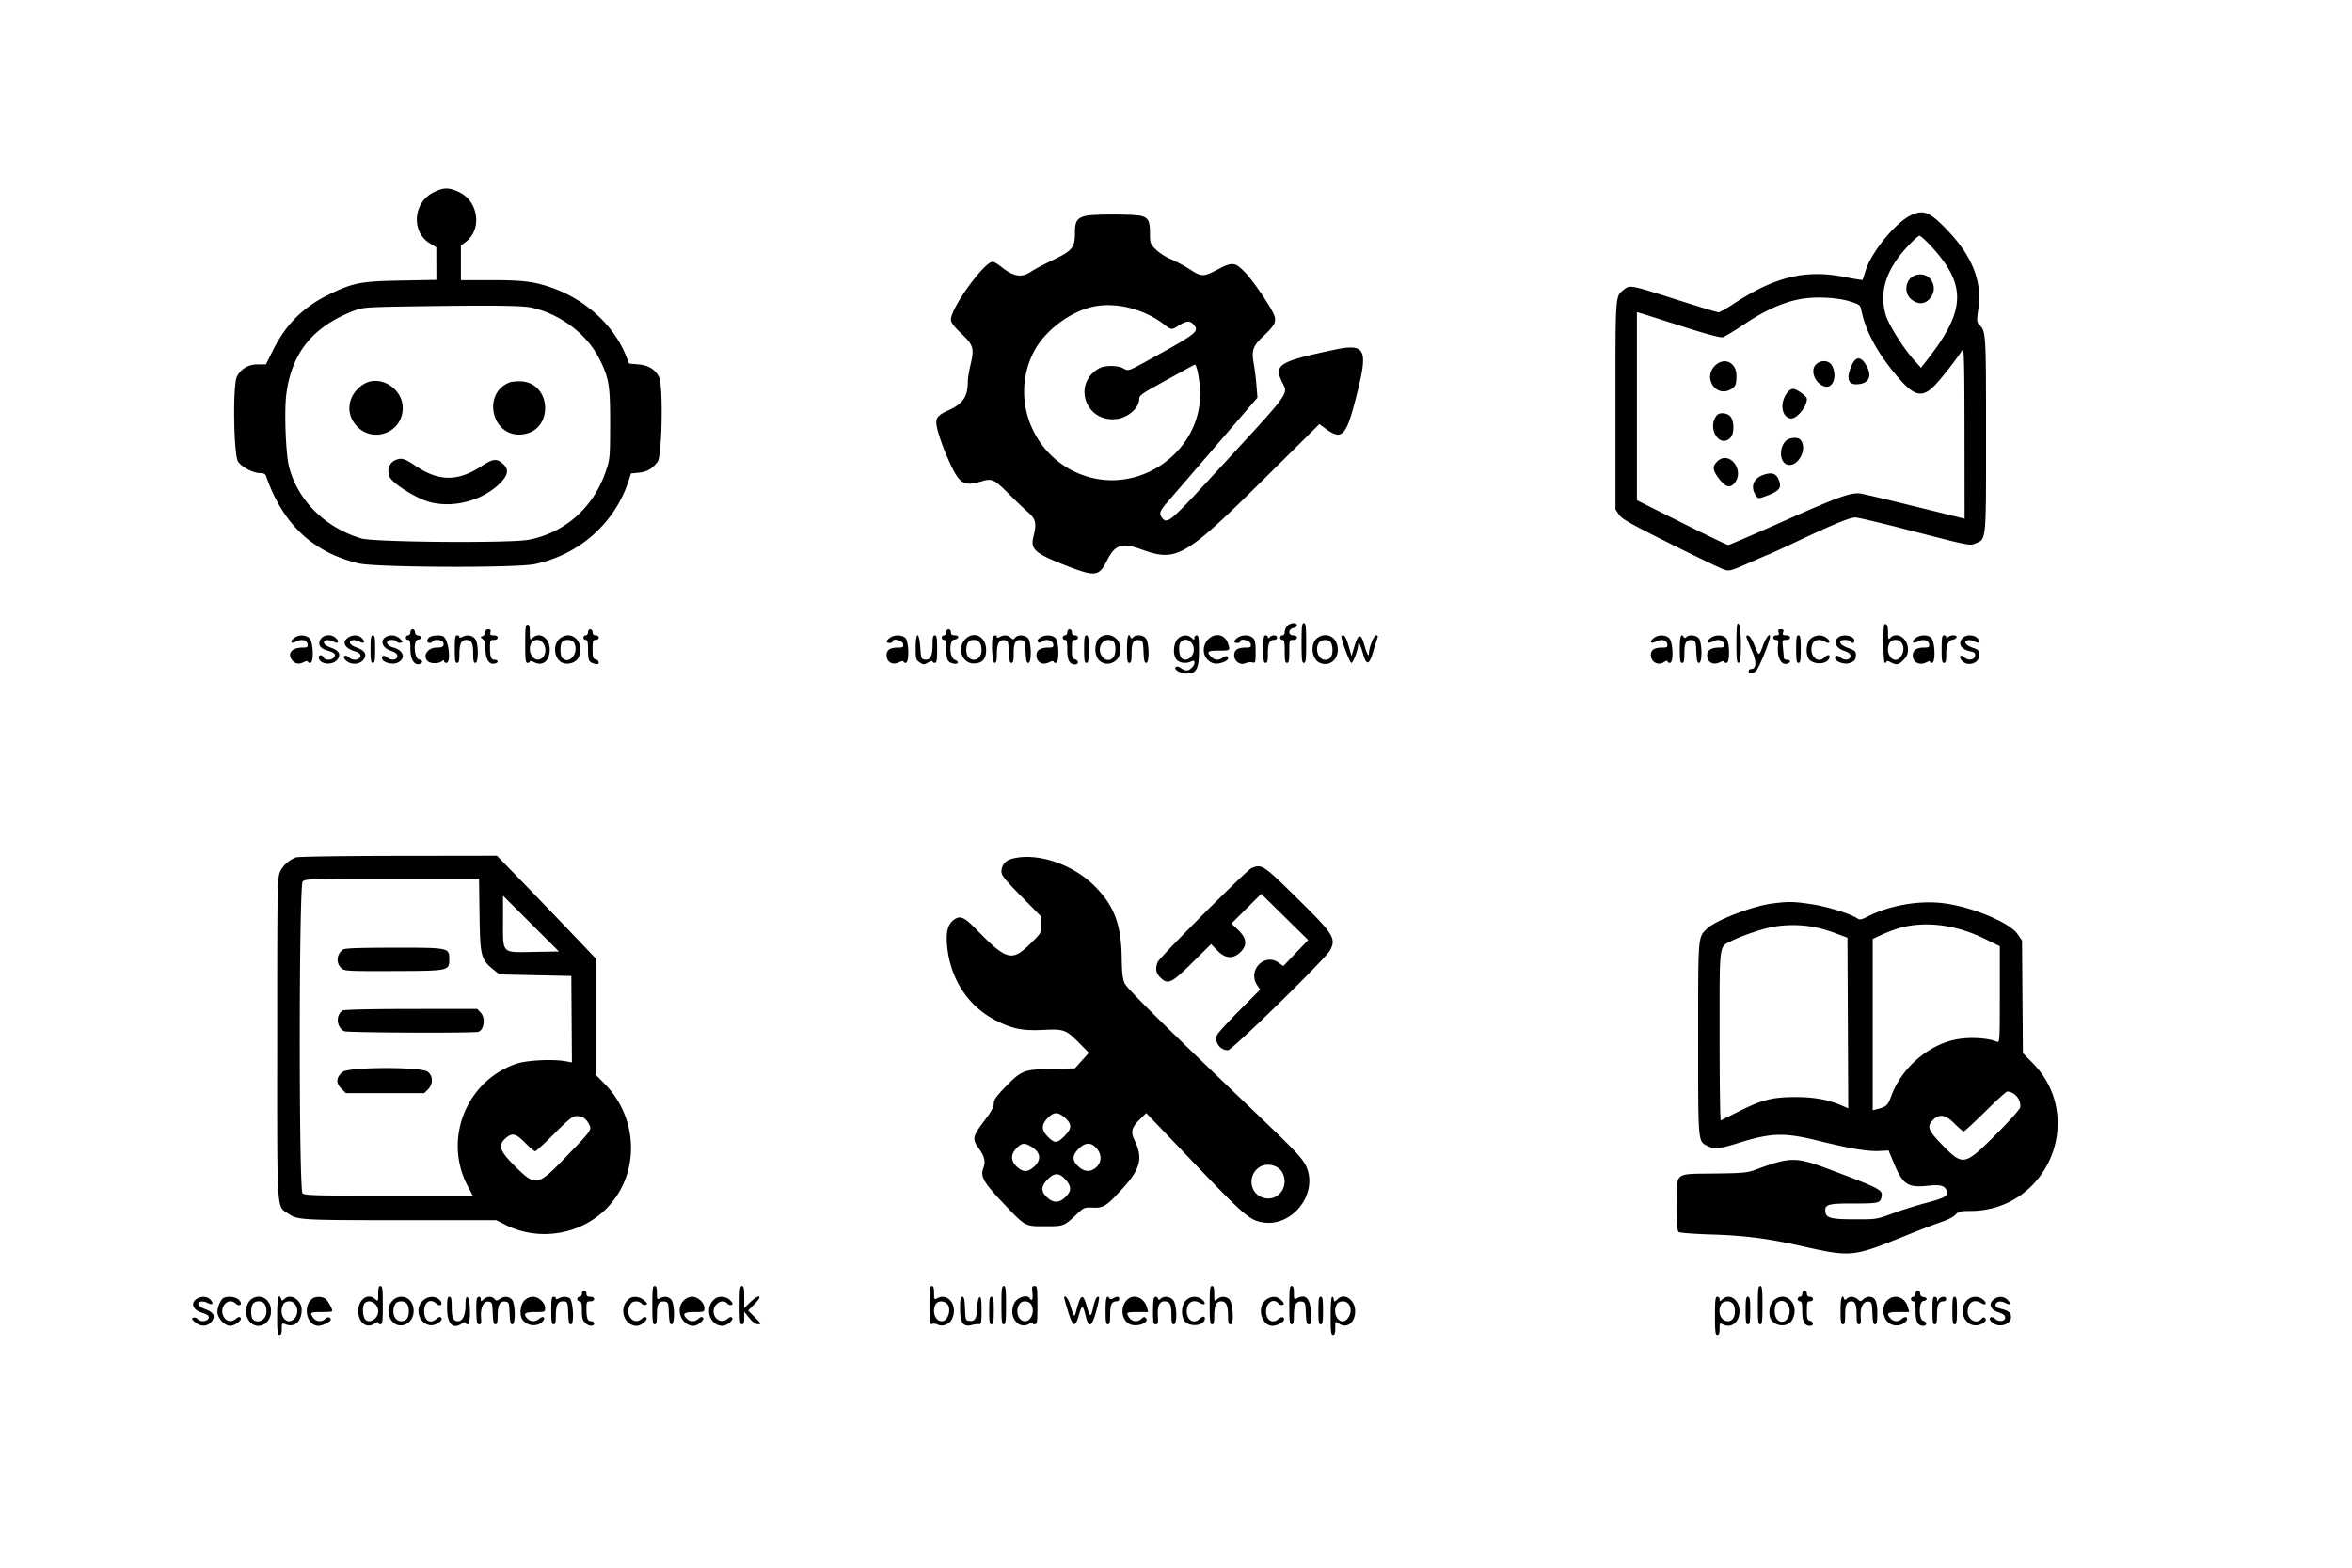 <svg xmlns="http://www.w3.org/2000/svg" width="1536" height="1024" viewBox="0 0 1536 1024"><path fill-rule="evenodd" d="M282.929 125.75c-13.162 6.667-14.471 25.762-2.273 33.155l4.281 2.595.031 10.656.032 10.657-23.25.439c-26.518.501-31.159 1.414-47.286 9.299-16.499 8.066-27.726 19.298-36.181 36.199l-4.628 9.25h-5.18c-6.236 0-11.109 2.843-13.75 8.02-2.846 5.582-2.158 51.56.834 55.659 2.609 3.576 9.865 7.321 14.184 7.321 2.265 0 3.512.556 3.924 1.75 10.859 31.433 30.557 50.06 60.539 57.248 11.201 2.685 102.562 3.065 114.979.478 28.867-6.015 52.225-26.659 61.214-54.103l1.68-5.126 5.035-.484c5.32-.511 8.931-2.605 12.324-7.146 2.917-3.903 3.732-49.349.988-55.131-2.448-5.159-6.877-7.896-13.733-8.486l-5.807-.5-2.24-5.5c-8.045-19.754-26.458-36.485-48.624-44.182-11.328-3.934-18.501-4.818-39.087-4.818H301v-22.624l2.992-2.212c11.067-8.182 8.629-26.707-4.306-32.73-6.7-3.119-10.101-3.055-16.757.316m965.156 14.802c-10.125 4.691-26.095 24.214-29.808 36.44-.921 3.029-1.782 5.669-1.916 5.865s-5.316-.653-11.518-1.888c-25.643-5.106-45.578-.307-72.752 17.516-4.624 3.033-9.041 5.515-9.813 5.515s-13.391-3.825-28.04-8.5c-29.215-9.324-29.784-9.432-33.623-6.412-5.819 4.577-5.615 1.832-5.615 75.714v67.902l2.25 3.398c1.892 2.857 7.266 5.906 33.75 19.148 17.325 8.662 33.119 16.251 35.098 16.863 3.343 1.034 4.491.716 16.28-4.5 6.975-3.087 12.859-5.613 13.074-5.613s9.089-4.099 19.72-9.108c23.145-10.907 32.946-14.893 36.604-14.888 1.498.003 15.999 3.426 32.224 7.607 42.851 11.044 42.285 10.928 45.913 9.425 7.362-3.049 7.087-.283 7.087-71.339 0-65.704-.076-67.001-4.179-71.381-1.939-2.07-1.984-2.623-.856-10.567 2.542-17.908-3.792-34.086-20.041-51.192-11.517-12.125-15.582-13.831-23.839-10.005m-538.876.432c-5.811 1.377-7.209 3.493-7.213 10.921-.005 9.829-1.618 11.837-14.442 17.976-5.824 2.789-12.261 6.207-14.304 7.595-6.136 4.169-11.274 3.285-19.638-3.379-2.138-1.703-4.519-3.097-5.292-3.097-5.576 0-27.32 30.074-27.32 37.785 0 1.891 1.871 4.373 7 9.282 7.933 7.595 8.412 9.455 5.52 21.433-.797 3.3-1.465 7.803-1.484 10.007-.086 9.668-3.225 14.248-12.71 18.545-8.214 3.72-9.037 5.402-6.774 13.839.975 3.635 3.299 10.191 5.163 14.57 8.419 19.773 10.829 21.645 23.15 17.986 6.978-2.072 8.236-1.508 17.727 7.941 4.481 4.462 10.231 9.947 12.778 12.189 5.14 4.526 5.723 7.198 3.495 16.044-2.057 8.171 1.035 10.914 21.135 18.74 19.437 7.568 21.618 7.3 26.974-3.309 5.26-10.421 9.722-11.807 22.746-7.067 22.62 8.234 28.154 5.03 79.846-46.213l36.065-35.753 3.967 2.917c11.289 8.302 13.756 5.31 21.363-25.911 6.389-26.227 4.218-29.746-15.747-25.529-35.498 7.498-39.253 9.746-34.219 20.493 4.302 9.186 8.05 4.087-46.684 63.511-26.314 28.569-28.321 30.179-31.667 25.402-1.841-2.628-1.154-4.322 4.261-10.51 1.977-2.26 15.899-18.407 30.937-35.883l27.343-31.774-.656-8.117c-.361-4.465-1.132-10.683-1.713-13.819-1.609-8.68-.616-11.752 5.743-17.766 7.456-7.052 8.776-9.231 7.929-13.09-.889-4.047-13.53-22.959-19.431-29.069-6.457-6.687-8.278-6.89-17.635-1.96-9.613 5.065-10.601 5.062-18.504-.045-3.516-2.273-9.098-5.257-12.405-6.633s-7.7-4.225-9.763-6.33c-3.568-3.643-3.75-4.148-3.75-10.433 0-8.139-.988-10.098-5.762-11.424-4.277-1.188-31.085-1.236-36.029-.065m535.867 20.766c-13.473 14.694-17.892 28.965-13.593 43.896 1.836 6.374 11.652 21.996 18.742 29.827l4.303 4.753 4.565-5.863c24.784-31.825 25.227-48.425 1.964-73.613-3.429-3.713-6.828-6.75-7.555-6.75s-4.518 3.488-8.426 7.75m5.281 18.242c-5.995 2.419-7.294 11.201-2.28 15.419 4.374 3.681 8.98 3.499 12.334-.488 6.526-7.755-.816-18.659-10.054-14.931M1175.5 195.4c-11.337 2.175-23.026 7.415-36.064 16.169-6.634 4.455-13.113 8.375-14.396 8.71-1.516.397-10.944-2.143-26.936-7.256-13.532-4.326-25.617-8.157-26.854-8.512l-2.25-.646V326.75l29.25 14.643c16.088 8.055 29.757 14.636 30.376 14.626.619-.011 16.294-6.767 34.832-15.015 37.61-16.733 45.544-19.579 51.798-18.579 2.268.363 16.976 3.834 32.684 7.714s30.023 7.413 31.81 7.852l3.25.798-.059-56.144c-.046-43.849-.319-55.731-1.25-54.252-3.753 5.963-13.511 18.496-18.047 23.179-8.414 8.687-13.568 7.43-24.963-6.089-12.841-15.235-20.422-29.364-23.187-43.216-.591-2.959-1.212-3.414-7.32-5.357-8.395-2.672-23.079-3.35-32.674-1.51m-901 4.639c-34.238.499-37.411.694-42.504 2.612-27.487 10.349-41.581 27.597-45.043 55.123-1.367 10.859-.35 38.413 1.723 46.726 5.517 22.118 23.54 40.129 47.212 47.182 8.416 2.507 97.489 3.205 109.503.858 23.805-4.651 42.359-21.249 50.346-45.04 2.591-7.719 2.687-8.79 2.724-30.5.044-25.338-.733-30.041-7.048-42.643-8.054-16.075-25.309-29.149-44.095-33.411-5.993-1.36-25.26-1.6-72.818-.907m438.935.376c-15.092 3.443-31.179 15.727-38.197 29.166-16.134 30.898-.644 69.436 32.548 80.979 38.159 13.271 78.996-17.739 75.802-57.56-.656-8.176-2.304-15.306-3.424-14.812-.766.338-10.936 5.926-26.414 14.515-7.931 4.4-9.75 5.838-9.75 7.705 0 6.319-7.651 12.794-15.815 13.385-20.103 1.454-27.747-24.103-9.985-33.382 3.529-1.844 11.543-1.793 15.164.095 3.916 2.042 2.483 2.576 21.787-8.113 26.459-14.652 28.209-16.128 24.282-20.467-2.326-2.57-4.679-2.427-9.433.574-4.988 3.149-4.847 3.161-10.126-.87-13.16-10.048-31.809-14.552-46.439-11.215m495.688 38.52c-3.372 7.84-2.335 12.065 2.962 12.065 7.808 0 10.741-4.565 7.261-11.3-3.716-7.192-7.341-7.463-10.223-.765m-89.2-.012c-7.786 7.786.41 20.576 10.005 15.614 3.391-1.753 4.072-3.286 4.072-9.164 0-8.738-8.085-12.442-14.077-6.45m65.964-.81c-4 4-.369 12.796 5.937 14.379 5.282 1.326 8.098-6.874 4.65-13.542-1.924-3.721-7.28-4.144-10.587-.837m-948.965 13.161c-9.486 6.392-11.566 17.85-4.743 26.126 10.51 12.751 30.821 5.568 30.821-10.9 0-13.229-15.561-22.314-26.078-15.226M333 249.722c-18.379 6.905-12.025 35.689 7.521 34.068 21.716-1.801 20.112-35.107-1.672-34.711-2.392.043-5.024.333-5.849.643m834.783 6.028c-5.512 6.319-4.846 15.954 1.213 17.539 3.841 1.004 11.004-7.275 11.004-12.721 0-1.729-6.688-6.568-9.077-6.568-.887 0-2.3.787-3.14 1.75m-46.603 15.533c-6.642 8.003 1.668 21.869 8.82 14.717 2.501-2.501 2.714-9.981.385-13.535-1.802-2.75-7.316-3.458-9.205-1.182m44.871 16.892c-4.171 4.478-3.862 13.043.544 15.05 6.869 3.13 14.381-9.729 9.277-15.88-1.775-2.138-7.507-1.653-9.821.83m-907.775 12.351c-4.061 1.708-5.743 6.421-3.881 10.876 1.415 3.388 11.665 10.525 21.12 14.708 15.53 6.869 37.591 2.505 50.569-10.004 5.667-5.462 6.465-9.312 2.666-12.858-4.256-3.972-6.668-3.764-14.273 1.234-15.422 10.135-27.841 10.092-43.03-.15-7.196-4.852-9.263-5.449-13.171-3.806m863.179.929c-3.215 3.215-3.097 5.359.578 10.431 4.488 6.196 7.558 7.29 10.585 3.772 7.204-8.376-3.443-21.924-11.163-14.203m30.045 8.754c-6.445 2.26-8.506 7.8-4.93 13.257 1.495 2.282 1.752 2.332 5.386 1.049 9.789-3.453 11.662-5.443 9.897-10.508-1.655-4.747-4.582-5.821-10.353-3.798m-310.845 98.62c-.91 1.006-1.655 2.806-1.655 4 0 1.263-.627 2.171-1.5 2.171-.825 0-1.5.675-1.5 1.5s.675 1.5 1.5 1.5c1.2 0 1.5 1.5 1.5 7.5s.3 7.5 1.5 7.5 1.5-1.5 1.5-7.5c0-7.333.056-7.5 2.5-7.5 1.556 0 2.5-.567 2.5-1.5 0-.944-.952-1.5-2.57-1.5-3.419 0-3.132-4.329.32-4.82 1.237-.175 2.25-.963 2.25-1.75 0-2.058-4.37-1.784-6.345.399M850 420c0 10.889.244 13 1.5 13s1.5-2.111 1.5-13-.244-13-1.5-13-1.5 2.111-1.5 13m284-.083c0 11.076.235 13.083 1.53 13.083 2.033 0 1.761-25.074-.28-25.752-.957-.318-1.25 2.647-1.25 12.669m96 .114c0 7.979.385 12.969 1 12.969.55 0 1-.423 1-.941 0-.517 1.237-.295 2.75.494 3.892 2.03 5.02 1.83 8.327-1.476 2.285-2.285 2.923-3.823 2.923-7.046 0-7.036-7.171-11.717-11.429-7.46-1.428 1.429-1.571 1.121-1.571-3.393 0-3.49-.445-5.135-1.5-5.54-1.286-.493-1.5 1.277-1.5 12.393m-887 .469c0 10.444.247 12.5 1.5 12.5.825 0 1.5-.416 1.5-.923s1.3-.275 2.889.517c5.61 2.799 10.111-.937 10.111-8.393 0-7.422-6.475-11.796-11.171-7.546-1.749 1.583-1.829 1.431-1.829-3.5 0-3.916-.361-5.155-1.5-5.155-1.253 0-1.5 2.056-1.5 12.5m-75-7.5c0 1.111-.667 2-1.5 2-.825 0-1.5.675-1.5 1.5s.675 1.5 1.5 1.5c1.167 0 1.5 1.333 1.5 6 0 6.409 2.367 10.464 5.729 9.811 2.556-.495 2.613-2.625.079-2.984-3.387-.48-4.138-12.483-.814-13.001 2.849-.445 3.024-2.252.256-2.646-1.446-.205-2.25-1.009-2.25-2.25 0-1.061-.675-1.93-1.5-1.93-.833 0-1.5.889-1.5 2m49-.107c0 1.041-.788 2.198-1.75 2.571-1.667.647-1.667.74 0 1.968 1.224.901 1.75 2.664 1.75 5.863 0 7.657 2.524 11.381 6.75 9.959 1.933-.651 1.476-2.254-.643-2.254-2.385 0-3.107-1.877-3.107-8.082 0-4.579.172-4.918 2.5-4.918 1.556 0 2.5-.567 2.5-1.5 0-.951-.957-1.5-2.617-1.5-2.124 0-2.518-.376-2.093-2 .388-1.483.03-2-1.384-2-1.203 0-1.906.698-1.906 1.893m67 .107c0 1.111-.667 2-1.5 2-.825 0-1.5.675-1.5 1.5s.675 1.5 1.5 1.5c1.172 0 1.503 1.368 1.515 6.25.018 7.246.52 8.344 4.245 9.279 2.07.52 2.74.323 2.74-.804 0-.82-.9-1.727-2-2.015-1.724-.451-2-1.364-2-6.616 0-5.427.219-6.094 2-6.094 1.111 0 2-.667 2-1.5s-.889-1.5-2-1.5q-2 0-2-2c0-1.111-.667-2-1.5-2s-1.5.889-1.5 2m234 0c0 1.111-.667 2-1.5 2-.825 0-1.5.675-1.5 1.5s.675 1.5 1.5 1.5c1.177 0 1.5 1.375 1.5 6.378 0 6.662.895 8.331 4.877 9.098 3.1.597 3.637-1.33.683-2.453-3.633-1.381-3.965-12.677-.388-13.203 3.201-.472 3.544-2.82.411-2.82-1.916 0-2.583-.516-2.583-2 0-1.111-.667-2-1.5-2s-1.5.889-1.5 2m79 0c0 1.111-.667 2-1.5 2-.825 0-1.5.675-1.5 1.5s.675 1.5 1.5 1.5c1.178 0 1.5 1.381 1.5 6.429 0 6.86 1.436 9.571 5.071 9.571 2.546 0 2.489-2.62-.071-3.29-1.724-.451-2-1.364-2-6.616 0-5.427.219-6.094 2-6.094 1.111 0 2-.667 2-1.5s-.889-1.5-2-1.5q-2 0-2-2c0-1.111-.667-2-1.5-2s-1.5.889-1.5 2m464.5 0c.495 1.56.18 2-1.433 2-1.171 0-2.067.65-2.067 1.5 0 .825.81 1.5 1.799 1.5 1.468 0 1.724.645 1.39 3.506-.913 7.822 2.061 13.487 6.239 11.883 2.226-.854 1.952-2.389-.428-2.389-1.1 0-2.02-.562-2.045-1.25s-.287-3.613-.583-6.5c-.524-5.117-.473-5.25 2.045-5.25 1.629 0 2.583-.554 2.583-1.5 0-.944-.952-1.5-2.567-1.5-2.113 0-2.455-.355-1.933-2 .499-1.574.18-2-1.5-2s-1.999.426-1.5 2m-969.639 3.914c-2.869 2.326-1.776 3.914 1.491 2.165 3.456-1.849 7.083-1.038 7.468 1.671.281 1.979-.118 2.25-3.316 2.25-6.27 0-9.58 3.121-7.477 7.05 1.772 3.311 4.673 4.246 8.01 2.582 1.63-.814 2.963-1.063 2.963-.555s.675.923 1.5.923c2.73 0 2.094-14.471-.723-16.443a8.246 8.246 0 0 0-9.916.357m17.591.519c-2.207 3.369-.51 6.205 4.523 7.56 4.567 1.23 5.686 2.506 3.989 4.551-1.579 1.902-5.866 1.874-6.602-.044-.813-2.117-3.587-1.905-3.173.242.877 4.557 9.598 5.039 12.448.689 2.101-3.206.589-5.555-4.806-7.463-4.472-1.582-5.787-4.16-2.45-4.803 1.035-.199 2.947.208 4.249.905 3.101 1.659 4.175.477 1.876-2.064-2.643-2.919-8.011-2.692-10.054.427m17.771-.876c-4.202 2.943-2.068 6.95 4.777 8.974 3.129.925 4.204 2.519 2.82 4.185-1.462 1.762-4.801 1.611-6.928-.314-2.448-2.215-4.556-.793-2.384 1.607 3.413 3.771 10.218 3.239 12.473-.974 1.598-2.985-.066-5.269-5.15-7.067-4.472-1.582-5.787-4.16-2.45-4.803 1.035-.199 2.947.208 4.249.905 3.101 1.659 4.175.477 1.876-2.064-2.171-2.398-6.221-2.594-9.283-.449M242 424c0 7.333.278 9 1.5 9s1.5-1.667 1.5-9-.278-9-1.5-9-1.5 1.667-1.5 9m9.605-7.701c-3.459 2.53-1.745 6.927 3.395 8.707 3.281 1.136 4.5 2.091 4.5 3.526 0 2.596-4.049 3.186-6.519.95-2.055-1.859-4.2-1.217-3.349 1.002.95 2.476 6.902 3.848 10.09 2.325 5.493-2.625 3.939-8.015-2.838-9.84-4.951-1.333-5.658-4.969-.967-4.969 1.604 0 3.083.501 3.288 1.114s1.249.945 2.322.739c1.875-.362 1.864-.462-.288-2.614-2.499-2.499-6.912-2.93-9.634-.94m29.145-.219c-.962.561-1.75 1.672-1.75 2.47 0 1.643 2.559 1.972 3.5.45 1.002-1.621 6.219-1.174 6.896.59.956 2.49-.204 3.41-4.3 3.41-5.941 0-9.493 5.766-5.561 9.029 1.889 1.568 7.101 1.518 9.034-.087 1.02-.845 1.431-.864 1.431-.064 0 .617.675 1.122 1.5 1.122 3.217 0 1.572-14.916-1.9-17.235-1.588-1.061-6.807-.875-8.85.315M297 424c0 7.333.278 9 1.5 9 1.154 0 1.5-1.285 1.5-5.566 0-6.656 1.276-9.434 4.335-9.434 3.627 0 4.665 1.936 4.665 8.7 0 4.933.325 6.3 1.5 6.3 1.925 0 2.084-11.281.212-15-1.418-2.818-5.43-3.756-8.663-2.026-1.373.734-2.049.755-2.049.061 0-.569-.675-1.035-1.5-1.035-1.222 0-1.5 1.667-1.5 9m68.712-6.988c-5.068 3.987-3.912 13.821 1.884 16.024 3.697 1.406 8.787-.386 10.257-3.612 4.376-9.606-4.358-18.535-12.141-12.412m215.511-.455c-2.762 1.934-2.859 3.443-.223 3.443 1.1 0 2-.479 2-1.063 0-2.273 6.484-.549 6.82 1.813.281 1.979-.118 2.25-3.316 2.25-5.227 0-7.504 1.521-7.504 5.012 0 4.444 3.863 6.702 7.964 4.656 1.67-.833 3.036-1.099 3.036-.591 0 .507.675.923 1.5.923 2.41 0 2.125-14.124-.329-16.345-2.302-2.084-7.047-2.131-9.948-.098M598 422.894c0 7.596.151 8.159 2.625 9.78 2.449 1.604 2.817 1.609 5.5.069 1.581-.907 2.875-1.221 2.875-.696 0 .524.675.953 1.5.953 1.222 0 1.5-1.667 1.5-9s-.278-9-1.5-9c-1.175 0-1.5 1.368-1.5 6.309 0 7.281-1.464 10.043-5.056 9.536-2.287-.323-2.476-.821-2.944-7.766-.726-10.769-3-10.909-3-.185m32.455-5.439c-5.81 5.809-2.16 16.108 5.636 15.904 5.476-.144 7.909-2.861 7.909-8.835 0-8.666-7.851-12.764-13.545-7.069m18.212-1.788c-1.496 1.495-.734 17.333.833 17.333 1.161 0 1.5-1.312 1.5-5.809 0-6.767 1.547-9.531 5.056-9.036 2.303.325 2.461.763 2.738 7.595.225 5.546.636 7.25 1.75 7.25 1.123 0 1.456-1.461 1.456-6.378 0-6.978 1.248-9.008 5.195-8.449 2.132.303 2.327.87 2.599 7.577.225 5.546.636 7.25 1.75 7.25 2.369 0 2.046-14.156-.373-16.345-2.291-2.073-6.523-2.14-8.192-.13-1.134 1.367-1.441 1.367-2.951 0-1.965-1.778-4.376-1.945-7.094-.49-1.333.714-1.934.714-1.934 0 0-1.167-1.325-1.377-2.333-.368m30.471.949c-1.599 1.12-1.987 1.935-1.265 2.657.723.723 1.496.665 2.524-.188 2.414-2.003 7.049-.964 7.423 1.665.284 2.002-.109 2.25-3.559 2.25-4.147 0-7.006 1.564-7.31 4-.637 5.089 3.421 7.959 8.013 5.668 1.67-.833 3.036-1.099 3.036-.591 0 .507.675.923 1.5.923 2.41 0 2.125-14.124-.329-16.345-2.327-2.106-7.056-2.124-10.033-.039M708 424c0 7.333.278 9 1.5 9s1.5-1.667 1.5-9-.278-9-1.5-9-1.5 1.667-1.5 9m10.881-7.993c-4.321 2.525-4.813 11.935-.812 15.556 4.663 4.219 12.309 1.27 13.526-5.217 1.532-8.165-5.98-14.274-12.714-10.339M736 424c0 7.333.278 9 1.5 9 1.177 0 1.5-1.375 1.5-6.378 0-6.978 1.248-9.008 5.195-8.449 2.132.303 2.327.87 2.599 7.577.225 5.546.636 7.25 1.75 7.25 2.114 0 2.033-12.731-.101-15.777-1.735-2.478-6.22-2.999-8.368-.973-1.06 1-1.417 1-1.783 0-1.311-3.574-2.292-.256-2.292 7.75m33.085-6.591c-2.935 3.125-3.261 10.634-.588 13.587 1.971 2.179 6.459 2.633 9.569.969 2.62-1.403 2.703 2.029.105 4.38-2.299 2.081-4.104 2.091-7.033.039q-2.307-1.615-3.307-.615c-1.56 1.56 3.059 4.231 7.319 4.231 6.212 0 7.85-3.159 7.85-15.135 0-8.102-.268-9.865-1.5-9.865-.825 0-1.5.745-1.5 1.655 0 1.54-.127 1.54-1.829 0-2.611-2.363-6.457-2.044-9.086.754m19.399.792c-4.642 5.517-2.102 13.825 4.638 15.173 2.986.598 8.878-1.548 8.878-3.233 0-1.754-1.363-2-3.354-.606-2.863 2.006-5.274 1.837-7.646-.535-3.294-3.294-2.412-4 5-4 7.498 0 7.572-.061 5.895-4.872-2.126-6.098-9.063-7.094-13.411-1.927m19.739-1.644c-2.762 1.934-2.859 3.443-.223 3.443 1.1 0 2-.479 2-1.063 0-2.273 6.484-.549 6.82 1.813.281 1.979-.118 2.25-3.316 2.25-5.227 0-7.504 1.521-7.504 5.012 0 3.957 4.012 6.759 7.44 5.197 1.297-.591 3.304-.827 4.459-.525 1.996.522 2.101.176 2.101-6.912 0-5.959-.368-7.795-1.829-9.117-2.302-2.084-7.047-2.131-9.948-.098M825 424c0 7.333.278 9 1.5 9 1.175 0 1.5-1.367 1.5-6.3 0-6.518 1.053-8.7 4.2-8.7.99 0 1.8-.675 1.8-1.5 0-1.794-3.111-1.989-4.8-.3-.933.933-1.2.933-1.2 0 0-.66-.675-1.2-1.5-1.2-1.222 0-1.5 1.667-1.5 9m35.224-7.204c-4.847 3.73-3.722 13.927 1.788 16.209 7.414 3.071 13.748-4.142 10.987-12.509-1.832-5.55-8.036-7.347-12.775-3.7M876 415.604c0 2.77 5.504 17.396 6.547 17.396 1.176 0 4.453-8.883 4.453-12.071 0-2.567 1.546.394 3.081 5.899 2.261 8.115 4.028 7.837 6.643-1.045 1.179-4.006 2.447-8.071 2.817-9.033.465-1.209.188-1.75-.895-1.75-1.481 0-4.646 8.073-4.646 11.848 0 2.771-1.493.019-3.081-5.676-2.108-7.564-3.857-7.335-6.327.828l-1.967 6.5-1.956-6.75c-1.175-4.054-2.498-6.75-3.313-6.75-.746 0-1.356.272-1.356.604m203.861 1.31c-2.869 2.326-1.776 3.914 1.491 2.165 3.456-1.849 7.083-1.038 7.468 1.671.284 2.002-.109 2.25-3.559 2.25-5.199 0-7.522 1.814-7.097 5.542.476 4.169 4.913 6.292 8.389 4.015 1.346-.882 2.447-1.143 2.447-.58s.675 1.023 1.5 1.023c2.73 0 2.094-14.471-.723-16.443a8.246 8.246 0 0 0-9.916.357M1097 424c0 7.333.278 9 1.5 9 1.177 0 1.5-1.375 1.5-6.378 0-6.978 1.248-9.008 5.195-8.449 2.132.303 2.327.87 2.599 7.577.225 5.546.636 7.25 1.75 7.25 2.369 0 2.046-14.156-.373-16.345-2.081-1.884-6.242-2.184-7.858-.568-.783.783-1.275.783-1.759 0-1.749-2.829-2.554-.334-2.554 7.913m19.861-7.086c-2.869 2.326-1.776 3.914 1.491 2.165 3.456-1.849 7.083-1.038 7.468 1.671.284 2.002-.109 2.25-3.559 2.25-4.147 0-7.006 1.564-7.31 4-.637 5.089 3.421 7.959 8.013 5.668 1.67-.833 3.036-1.099 3.036-.591 0 .507.675.923 1.5.923 2.41 0 2.125-14.124-.329-16.345-2.451-2.218-7.408-2.094-10.31.259m24.017.262c.486 1.278 2.1 5.212 3.587 8.743 2.847 6.763 2.48 11.081-.944 11.081-.836 0-1.521.675-1.521 1.5 0 2.073 2.621 1.879 4.858-.358 1.718-1.718 7.322-15.027 8.79-20.876 1.247-4.968-2.094-1.765-4.156 3.984-2.731 7.614-2.834 7.623-5.621.513-1.495-3.814-3.118-6.379-4.164-6.581-1.411-.272-1.558.08-.829 1.994M1173 424c0 7.333.278 9 1.5 9s1.5-1.667 1.5-9-.278-9-1.5-9-1.5 1.667-1.5 9m9.635-6.927c-2.839 2.232-3.714 9.043-1.656 12.888 2.138 3.995 10.853 4.473 13.235.726 1.827-2.872-.291-3.753-2.857-1.187-4.911 4.912-10.89-2.899-7.322-9.566 1.178-2.201 5.007-2.549 7.933-.722 2.912 1.819 3.887-.096 1.171-2.298-3.076-2.494-7.212-2.431-10.504.159m17.97-.774c-3.459 2.53-1.745 6.927 3.395 8.707 3.281 1.136 4.5 2.091 4.5 3.526 0 2.596-4.049 3.186-6.519.95-2.045-1.85-4.202-1.221-3.357.98.723 1.883 5.694 3.52 8.558 2.818 3.568-.875 4.818-2.266 4.818-5.361 0-2.501-.593-3.047-5-4.613-5.854-2.079-7.106-5.306-2.059-5.306 1.618 0 3.219.45 3.559 1 .925 1.497 2.5 1.205 2.5-.465 0-3.167-7.048-4.683-10.395-2.236m50.256.615c-2.869 2.326-1.776 3.914 1.491 2.165 3.456-1.849 7.083-1.038 7.468 1.671.285 2.011-.105 2.25-3.679 2.25-4.76 0-7.373 2.198-6.945 5.844.476 4.055 4.597 5.905 8.649 3.883 1.754-.875 2.93-1.171 2.613-.659-.317.513.238.933 1.233.934 2.417.003 2.06-13.477-.431-16.252-2.08-2.318-7.442-2.234-10.399.164M1268 424c0 7.333.278 9 1.5 9 1.161 0 1.5-1.312 1.5-5.809 0-6.134 1.261-8.806 4.417-9.357 1.055-.184 2.105-.896 2.333-1.584.541-1.624-3.936-1.664-5.55-.05-.933.933-1.2.933-1.2 0 0-.66-.675-1.2-1.5-1.2-1.222 0-1.5 1.667-1.5 9m13.655-7.171c-3.268 3.611-1.052 7.332 5.152 8.652 2.653.564 3.247 1.131 3 2.861-.398 2.794-4.322 3.407-6.896 1.078-2.228-2.017-3.83-1.1-2.304 1.318 3.241 5.139 11.893 3.16 11.893-2.719 0-3.196-.337-3.572-4.5-5.019-4.625-1.608-6.018-4.18-2.619-4.835 1.035-.199 2.947.208 4.249.905 3.101 1.659 4.175.477 1.876-2.064-2.308-2.55-7.618-2.645-9.851-.177m-934.62 3.105c-3.455 6.457 2.624 14.264 7.394 9.495C358.036 425.821 355.69 418 351 418c-1.873 0-3.303.698-3.965 1.934m20.165-.734c-1.554 1.554-1.554 9.046 0 10.6 4.683 4.683 11.152-3.536 7.765-9.866-1.173-2.192-5.864-2.635-7.765-.734m264.835.734c-1.53 2.86-1.257 7.701.536 9.495 3.434 3.433 8.429.727 8.429-4.566 0-4.595-1.652-6.863-5-6.863-1.873 0-3.303.698-3.965 1.934m87.378.559c-3.945 6.02 3.21 14.28 7.692 8.881 1.833-2.209 1.747-9.224-.128-10.409-2.669-1.688-5.882-1.039-7.564 1.528M771.2 419.2c-1.639 1.639-1.514 7.988.203 10.336 2.107 2.881 6.73.981 7.949-3.267 1.656-5.776-4.289-10.932-8.152-7.069m90.041.786c-2.725 4.364-.193 11.014 4.193 11.014 3.135 0 4.766-2.224 4.766-6.5 0-1.955-.55-4.217-1.222-5.027-1.774-2.137-6.269-1.838-7.737.513m372.794-.052c-3.737 6.984 3.042 15.077 7.408 8.843 3.247-4.635 1.284-10.777-3.443-10.777-1.873 0-3.303.698-3.965 1.934M193.145 560.07c-4.629 1.854-8.408 5.297-10.24 9.331-1.776 3.913-1.862 8.85-1.883 108.533-.025 117.305-.519 109.544 7.315 114.843 6.059 4.099 8.201 4.223 72.935 4.223h62.785l5.972 3.014c22.053 11.133 49.424 6.571 66.462-11.078 21.457-22.225 20.679-58.447-1.741-81.121L389 702v-76.008l-16.431-17.246a5661 5661 0 0 0-32.25-33.522L324.5 558.948l-64.5.089c-37.848.053-65.473.479-66.855 1.033m467.15 1.037c-3.864 1.118-6.295 4.303-6.295 8.25 0 2.388 2.339 5.292 13 16.143l13 13.231v5.351c0 5.333-.024 5.374-7.427 12.634-11.809 11.581-15.285 10.586-35.523-10.165-7.223-7.405-9.841-8.573-13.641-6.083-4.258 2.79-5.731 7.804-4.943 16.832 1.921 22.026 13.785 40.196 32.296 49.461 10.756 5.383 17.129 6.618 30.738 5.957 13.286-.645 14.66-.137 23.35 8.631l6.258 6.314-4.566 5.079-4.566 5.079-15.238.356c-18.303.428-19.721.992-30.488 12.118-5.782 5.974-7.25 8.11-7.25 10.545 0 2.118-1.535 5.082-5.005 9.667-9.165 12.108-9.401 13.163-4.495 20.064 3.569 5.019 4.237 8.36 2.557 12.779-1.913 5.031.487 9.219 12.603 21.99 15.315 16.142 14.425 15.645 28.013 15.653 12.326.008 11.969.155 21.585-8.882 3.501-3.291 4.152-3.516 9.564-3.302 6.905.272 8.858-1.003 19.539-12.758 11.475-12.631 13.198-19.708 7.595-31.214-2.736-5.621-1.953-8.481 3.884-14.181l3.715-3.627 31.472 32.934c32.748 34.269 36.218 37.234 45.126 38.548 18.166 2.681 34.641-17.199 28.684-34.612-2.139-6.255-5.464-9.89-33.973-37.141-59.305-56.687-83.624-80.732-85.365-84.402-1.35-2.844-1.8-6.702-1.958-16.775-.343-21.806-4.893-33.91-17.534-46.643-14.666-14.774-38.464-22.529-54.712-17.831m157.099 5.871c-3.183 1.286-60.21 58.407-61.378 61.479-1.642 4.32-1.188 7.098 1.62 9.907 5.051 5.05 7.255 4.05 20.986-9.524l12.301-12.161 4.037 4.161c5.191 5.348 10.112 5.763 14.934 1.259 4.812-4.495 4.399-9.203-1.284-14.648l-4.391-4.207 9.734-9.697 9.733-9.697 15.318 15.088 15.317 15.089-7.882 8.236c-4.334 4.531-7.983 8.401-8.107 8.601-.125.2-1.436-.587-2.914-1.75-9.182-7.222-20.961 4.474-14.451 14.35l1.953 2.964-13.7 13.818c-7.535 7.601-14.041 14.742-14.458 15.869-1.743 4.711 2.012 9.885 7.174 9.885 2.686 0 63.754-59.752 66.636-65.2 4.089-7.731 2.387-10.522-19.755-32.397-23.912-23.625-24.682-24.149-31.423-21.425m-619.739 8.851c-2.473 2.733-2.555 201.129-.084 203.6 1.391 1.39 7.888 1.571 56.385 1.571h54.813l-3.304-6.25c-16.133-30.513-1.114-68.545 31.535-79.855 6.854-2.375 23.785-3.246 32.5-1.673l4 .722-.194-28.222-.194-28.222-23.466-.5-23.466-.5-3.84-3.089c-8.233-6.624-8.797-8.818-9.169-35.661l-.33-23.75h-56.765c-53.724 0-56.855.098-58.421 1.829M328.5 601.482c0 21.926-1.266 20.661 20.316 20.294l16.208-.276-18.262-18.238-18.262-18.238zm829-11.343c-12.643 1.6-36.459 10.698-42.347 16.177-6.376 5.932-6.153 3.32-6.153 72.194 0 68.671-.159 66.805 5.967 69.973 4.269 2.207 8.375 1.886 19.038-1.488 22.538-7.134 30.783-7.439 52.996-1.964 21.293 5.248 32.752 7.179 40.273 6.787l6.101-.318 3.244 7.816c6.043 14.56 9.131 16.62 22.735 15.163 7.359-.788 10.215-.152 11.689 2.602 1.999 3.734-.273 5.256-12.718 8.519-6.504 1.705-16.55 4.85-22.325 6.989-10.468 3.876-10.545 3.888-25.2 3.85-16.018-.042-18.8-.939-18.8-6.059 0-3.664 2.84-4.335 18.14-4.29 15.925.048 17.619-.283 18.454-3.607 1.323-5.273.645-5.646-34.094-18.726-21.766-8.195-25.268-8.175-48 .277-5.382 2.001-8.145 2.259-26.817 2.504-26.84.353-24.683-1.438-24.683 20.495 0 12.184.339 16.99 1.25 17.71.688.543 9.8 1.254 20.25 1.58 23.223.725 37.429 2.538 60.688 7.746 31.669 7.092 32.897 6.971 66.312-6.545 9.9-4.004 20.974-8.25 24.608-9.436s7.65-3.266 8.924-4.622c2.045-2.176 3.158-2.466 9.482-2.466 50.571 0 76.265-60.632 40.955-96.644l-6.399-6.526-.285-36.752-.285-36.752-2.945-4.248c-5.292-7.633-30.05-17.881-48.667-20.145-15.709-1.91-34.87 1.463-49.01 8.629-4.589 2.325-5.251 2.424-7.293 1.086-4.516-2.959-19.725-7.587-29.9-9.098-11.39-1.691-14.652-1.744-25.185-.411m1.785 15c-6.798.976-21.088 5.723-28.465 9.456-8.359 4.229-7.82-.06-7.82 62.211 0 30.448.338 55.211.75 55.027s5.925-2.923 12.25-6.088c14.734-7.373 21.415-9.072 36-9.156 12.096-.069 21.649 1.617 30.391 5.364l4.626 1.983-.259-55.718-.258-55.718-8.5-3.164c-12.992-4.835-25.114-6.149-38.715-4.197m83.229.475c-3.293.796-9.031 2.85-12.75 4.565l-6.764 3.117v111.921l2.456-.617c6.486-1.628 7.372-2.423 9.649-8.667 6.554-17.977 23.68-33.107 41.694-36.836 9.011-1.865 21.032-1.255 27.451 1.395 1.645.679 1.75-1.174 1.75-30.867v-31.589l-10.25-5.001c-17.873-8.718-36.899-11.371-53.236-7.421M223.913 620.282c-4.251 3.264-4.602 8.879-.773 12.345 1.798 1.627 4.627 1.765 34.049 1.657 36.331-.133 36.211-.107 36.211-7.891 0-7.331-.328-7.397-36.261-7.361-23.294.023-32.058.353-33.226 1.25m-.032 39.725c-4.792 2.8-4.232 11.013.925 13.584 1.817.906 75.527 1.328 86.921.498 4.189-.305 5.707-8.934 2.224-12.641l-2.3-2.448-43.075.03c-25.207.018-43.748.423-44.695.977m-.288 40.243c-4.087 3.652-4.339 7.158-.772 10.725l3.025 3.025h51.245l2.454-2.455c3.441-3.441 3.359-8.689-.18-11.472-4.255-3.347-51.997-3.196-55.772.177M1296.537 726c-7.221 7.15-13.575 13-14.12 13-.546 0-3.208-2.25-5.917-5-5.832-5.921-9.928-6.663-14.045-2.545-4.323 4.322-3.382 6.855 6.175 16.621 13.328 13.621 14.35 13.412 34.954-7.16 8.382-8.369 15.435-16.236 15.673-17.482.942-4.923-3.542-10.434-8.489-10.434-.606 0-7.01 5.85-14.231 13m-612.341 4.298c-4.274 4.41-4.217 7.881.204 12.302 4.349 4.349 5.959 4.276 10.718-.482 4.973-4.974 5.057-7.879.347-12.014-4.519-3.968-7.281-3.921-11.269.194M362 740.5c-6.307 6.325-11.94 11.5-12.518 11.5s-3.495-2.475-6.482-5.5c-6.083-6.16-8.443-6.744-12.644-3.13-5.427 4.669-4.163 8.425 6.299 18.72 13.342 13.128 14.362 12.908 33.77-7.263 16.191-16.828 16.164-16.788 14.13-20.721-1.847-3.572-4.328-5.106-8.256-5.106-2.28 0-5.065 2.24-14.299 11.5m301.923 9.423c-4.02 4.02-3.955 8.31.183 12.176 3.823 3.572 6.825 3.671 10.764.357 5.402-4.546 4.966-9.54-1.165-13.329-4.573-2.827-6.3-2.686-9.782.796m40.477.477c-4.129 4.129-4.349 7.378-.743 10.984 3.436 3.436 7.018 4.309 10.249 2.495 5.742-3.222 6.448-9.616 1.599-14.465-3.417-3.416-7.023-3.096-11.105.986m117.817 12.161c-7.231 5.065-6.293 16.094 1.648 19.383 9.789 4.055 18.624-6.297 13.625-15.964-2.61-5.046-10.446-6.801-15.273-3.419m-138.146 7.866c-4.334 4.471-4.388 8.007-.18 11.767 4.195 3.748 7.864 3.652 11.919-.313 4.018-3.927 4.04-6.844.086-11.346-4.086-4.654-7.39-4.684-11.825-.108M247 845.155c0 4.931-.08 5.083-1.829 3.5-4.869-4.407-11.171-.06-11.171 7.705 0 7.677 5.484 11.791 10.777 8.083 1.246-.872 2.223-1.092 2.223-.5 0 .581.675 1.057 1.5 1.057 1.253 0 1.5-2.056 1.5-12.5s-.247-12.5-1.5-12.5c-1.139 0-1.5 1.239-1.5 5.155m179 7.345c0 10.444.247 12.5 1.5 12.5 1.177 0 1.5-1.375 1.5-6.378 0-6.978 1.248-9.008 5.195-8.449 2.132.303 2.327.87 2.599 7.577.225 5.546.636 7.25 1.75 7.25 2.369 0 2.046-14.156-.373-16.345-2.1-1.9-4.465-2.103-7.237-.62-1.78.953-1.934.674-1.934-3.5 0-3.364-.387-4.535-1.5-4.535-1.253 0-1.5 2.056-1.5 12.5m57 0c0 10.444.247 12.5 1.5 12.5 1.09 0 1.5-1.123 1.5-4.108v-4.108l3.25 4.056c2.164 2.701 4.071 4.074 5.708 4.108 2.309.049 2.189-.222-1.958-4.448l-4.416-4.5 4.416-4.5c5.628-5.734 2.615-6.483-3.208-.797L486 854.406v-7.203c0-5.736-.305-7.203-1.5-7.203-1.253 0-1.5 2.056-1.5 12.5m124 .117c0 11.802.12 12.585 1.858 12.13 1.022-.267 2.614-.062 3.538.455 2.814 1.574 7.492-.085 9.121-3.236 4.448-8.601-2.007-17.985-9.583-13.931-1.78.953-1.934.674-1.934-3.5 0-3.364-.387-4.535-1.5-4.535-1.254 0-1.5 2.069-1.5 12.617m47-.117c0 10.444.247 12.5 1.5 12.5s1.5-2.056 1.5-12.5-.247-12.5-1.5-12.5-1.5 2.056-1.5 12.5m20.247-8c.474 4.203-.324 5.802-1.747 3.5-1.674-2.708-8.059-.754-10.037 3.072-4.342 8.395 2.401 17.838 9.733 13.631 1.594-.915 2.625-1.223 2.292-.683-.333.539.208.98 1.203.98 1.649 0 1.809-1.107 1.809-12.5 0-11.567-.14-12.5-1.88-12.5-1.637 0-1.814.583-1.373 4.5m115.753 8c0 10.444.247 12.5 1.5 12.5 1.154 0 1.5-1.285 1.5-5.566 0-6.773 1.269-9.434 4.5-9.434s4.5 2.661 4.5 9.434c0 4.449.323 5.566 1.609 5.566 2.539 0 1.591-14.65-1.075-16.598-2.552-1.867-5.469-1.771-7.705.253-1.749 1.583-1.829 1.431-1.829-3.5 0-3.916-.361-5.155-1.5-5.155-1.253 0-1.5 2.056-1.5 12.5m52 0c0 10.444.247 12.5 1.5 12.5 1.161 0 1.5-1.312 1.5-5.809 0-6.767 1.547-9.531 5.056-9.036 2.303.325 2.461.763 2.738 7.595.245 6.051.576 7.25 2 7.252 1.482.002 1.662-.949 1.371-7.25-.448-9.728-3.401-12.837-9.231-9.717-1.78.953-1.934.674-1.934-3.5 0-3.364-.387-4.535-1.5-4.535-1.253 0-1.5 2.056-1.5 12.5m306 0c0 10.444.247 12.5 1.5 12.5s1.5-2.056 1.5-12.5-.247-12.5-1.5-12.5-1.5 2.056-1.5 12.5M380 845c0 1.111-.667 2-1.5 2-.825 0-1.5.675-1.5 1.5s.675 1.5 1.5 1.5c1.167 0 1.5 1.333 1.5 6s.444 6.444 2 8c2.351 2.351 6 2.656 6 .5 0-.825-.852-1.5-1.893-1.5-2.385 0-3.107-1.877-3.107-8.082 0-4.579.172-4.918 2.5-4.918 1.556 0 2.5-.567 2.5-1.5s-.944-1.5-2.5-1.5c-1.833 0-2.5-.533-2.5-2 0-1.111-.667-2-1.5-2s-1.5.889-1.5 2m797 0c0 1.111-.667 2-1.5 2-.825 0-1.5.675-1.5 1.5s.675 1.5 1.5 1.5c1.178 0 1.5 1.381 1.5 6.429 0 6.86 1.436 9.571 5.071 9.571 2.546 0 2.489-2.62-.071-3.29-1.724-.451-2-1.364-2-6.616 0-5.427.219-6.094 2-6.094 1.111 0 2-.667 2-1.5s-.889-1.5-2-1.5q-2 0-2-2c0-1.111-.667-2-1.5-2s-1.5.889-1.5 2m74 0c0 1.111-.667 2-1.5 2-.825 0-1.5.675-1.5 1.5s.675 1.5 1.5 1.5c1.178 0 1.5 1.381 1.5 6.429 0 6.86 1.436 9.571 5.071 9.571 2.546 0 2.489-2.62-.071-3.29-3.041-.795-3.005-12.413.04-12.89 2.812-.441 2.956-2.25.21-2.64-1.446-.205-2.25-1.009-2.25-2.25 0-1.061-.675-1.93-1.5-1.93-.833 0-1.5.889-1.5 2m-1122.777 3.557c-3.962 2.774-2.089 7.209 3.777 8.947 3.949 1.17 5.223 2.522 3.89 4.129-1.486 1.791-5.328 1.749-6.841-.074-.657-.792-1.908-1.167-2.779-.833-1.307.502-1.11 1.015 1.129 2.941 4.08 3.51 9.235 2.754 11.62-1.703 1.54-2.878-.063-5.028-5.151-6.907-4.503-1.664-5.818-4.25-2.487-4.892 1.035-.199 2.947.208 4.249.905 3.101 1.659 4.175.477 1.876-2.064-2.171-2.398-6.221-2.594-9.283-.449m18.006-.888c-1.936.779-4.229 5.854-4.229 9.358 0 3.854 4.728 8.973 8.288 8.973 3.246 0 8.229-3.883 6.807-5.305-.73-.73-1.609-.54-2.9.629-2.569 2.324-5.789 2.094-7.638-.547-4.264-6.087 2.095-14.117 7.387-9.328 2.708 2.451 4.758.253 2.174-2.331-2.019-2.019-6.749-2.712-9.889-1.449m18.032.86c-3.187 2.233-4.515 7.928-2.802 12.026 3.877 9.281 15.541 6.036 15.541-4.323 0-7.542-6.96-11.75-12.739-7.703M181 859.5c0 10.444.247 12.5 1.5 12.5 1.082 0 1.5-1.108 1.5-3.975 0-3.91.045-3.958 2.711-2.945 5.787 2.2 10.289-1.99 10.289-9.576 0-6.435-7.36-11.001-11.331-7.03-1.3 1.299-1.542 1.299-2.04 0-1.703-4.435-2.629-.549-2.629 11.026m22.913-11.218c-6.476 4.972-3.556 17.718 4.06 17.718 2.575 0 8.027-2.694 8.027-3.967 0-1.794-2.041-2.135-3.579-.597-2.249 2.249-6.051 1.93-7.864-.659C202.12 857.298 202.549 857 210 857c3.85 0 7-.239 7-.532 0-1.991-3.183-7.496-4.85-8.388-2.639-1.412-6.25-1.324-8.237.202m52.542 1.173c-5.99 5.989-1.483 17.451 6.368 16.194C273.088 864.006 272.337 847 262 847c-1.948 0-3.998.907-5.545 2.455m19.951-.128c-5.687 4.892-3.184 14.767 4.113 16.227 3.576.715 9.409-3.026 7.576-4.859-.73-.73-1.609-.54-2.9.629-4.181 3.783-8.195 1.421-8.195-4.824 0-6.071 4.004-8.617 7.944-5.051 2.708 2.451 4.758.253 2.174-2.331-2.793-2.793-7.324-2.705-10.712.209M292 854.5c0 10.29 3.786 14.14 9.777 9.943 1.246-.872 2.223-1.092 2.223-.5 0 .581.693 1.057 1.539 1.057 2.014 0 1.736-17.082-.289-17.753-.905-.299-1.25 1.204-1.25 5.447 0 6.329-1.874 10.306-4.857 10.306-3.15 0-4.143-2.206-4.143-9.2 0-5.378-.314-6.8-1.5-6.8-1.2 0-1.5 1.5-1.5 7.5m19.507-6.511c-.336.544-.525 4.594-.418 9 .16 6.671.466 8.011 1.828 8.011 1.301 0 1.559-.806 1.261-3.935-.613-6.425 1.456-11.244 4.668-10.872 2.568.297 2.664.542 2.948 7.557.225 5.546.636 7.25 1.75 7.25 1.108 0 1.456-1.39 1.456-5.809 0-6.767 1.547-9.531 5.056-9.036 2.303.325 2.461.763 2.738 7.595.225 5.546.636 7.25 1.75 7.25 2.369 0 2.046-14.156-.373-16.345-2.266-2.051-5.073-2.113-7.841-.173-1.869 1.308-2.259 1.308-3.345 0-1.627-1.96-4.887-1.881-7.156.173-1.702 1.54-1.829 1.54-1.829 0 0-1.819-1.528-2.227-2.493-.666m30.948 1.466c-2.739 2.738-3.389 9.745-1.173 12.632 3.276 4.266 9.758 4.737 13.179.956 2.195-2.425.116-3.875-2.353-1.641-2.247 2.034-5.518 2.045-7.537.027-3.265-3.266-1.972-4.429 4.929-4.429 6.298 0 6.5-.079 6.5-2.545 0-3.56-4.18-7.455-8-7.455-1.948 0-3.998.907-5.545 2.455M360 856c0 7.333.278 9 1.5 9 1.154 0 1.5-1.285 1.5-5.566 0-6.754 1.271-9.434 4.476-9.434 3.168 0 3.368.46 3.623 8.309.173 5.362.532 6.691 1.809 6.692 2.214.001 1.384-15.575-.908-17.023-1.972-1.246-4.672-1.224-7.066.057-1.333.714-1.934.714-1.934 0 0-.569-.675-1.035-1.5-1.035-1.222 0-1.5 1.667-1.5 9m50.913-7.718c-7.2 5.528-3.761 17.718 4.999 17.718 2.765 0 7.46-4.028 6.183-5.305-.73-.73-1.609-.54-2.9.629-5.842 5.287-12.172-3.827-6.992-10.068 1.407-1.696 5.275-1.59 6.748.185.657.792 1.908 1.167 2.779.833 1.307-.502 1.11-1.015-1.129-2.941-2.941-2.53-7.165-2.988-9.688-1.051m35.542 1.173c-5.675 5.674-1.432 16.545 6.457 16.545 2.765 0 7.46-4.028 6.183-5.305-.73-.73-1.609-.54-2.9.629-2.326 2.105-5.579 2.15-7.624.105-3.265-3.266-1.972-4.429 4.929-4.429 6.298 0 6.5-.079 6.5-2.545 0-3.56-4.18-7.455-8-7.455-1.948 0-3.998.907-5.545 2.455m20.458-1.173c-7.2 5.528-3.761 17.718 4.999 17.718 2.765 0 7.46-4.028 6.183-5.305-.73-.73-1.609-.54-2.9.629-3.765 3.407-9.195.558-9.195-4.824 0-5.111 6.063-8.539 8.951-5.059.657.792 1.862 1.184 2.676.872 1.213-.466 1.078-.998-.747-2.941-2.452-2.61-7.297-3.14-9.967-1.09M627 854.977c0 9.17 2.123 12.042 7.743 10.474 1.516-.423 3.545-.669 4.507-.547 1.555.197 1.75-.796 1.75-8.924 0-6.871-.311-9.044-1.25-8.734-.781.258-1.364 2.809-1.553 6.795-.347 7.295-1.45 9.185-5.111 8.76-2.504-.291-2.595-.548-2.878-8.051-.226-5.989-.623-7.75-1.75-7.75-1.155 0-1.458 1.655-1.458 7.977M646 856c0 7.333.278 9 1.5 9s1.5-1.667 1.5-9-.278-9-1.5-9-1.5 1.667-1.5 9m49-8.385c0 .43 1.139 4.518 2.532 9.083 3.092 10.137 4.701 10.667 7.043 2.321 1.978-7.052 2.633-6.988 4.414.434 2.013 8.39 4.003 7.527 6.906-2.994 1.296-4.697 2.105-8.792 1.797-9.1-1.26-1.26-2.506.927-3.768 6.615-1.529 6.892-2.072 6.739-4.341-1.224-2.347-8.236-3.91-7.475-6.675 3.25-1.276 4.95-1.505 4.73-4.087-3.928-1.121-3.759-3.821-6.908-3.821-4.457M722 856c0 7.333.278 9 1.5 9 1.175 0 1.5-1.367 1.5-6.3 0-6.518 1.053-8.7 4.2-8.7.99 0 1.8-.675 1.8-1.5 0-1.743-1.361-1.912-4.005-.497-1.252.67-2.079.67-2.493 0-1.696-2.743-2.502-.166-2.502 7.997m14.913-7.718c-5.637 4.328-4.958 14.214 1.151 16.744 4.931 2.043 13.046-1.316 10.158-4.204-.791-.791-1.546-.641-2.729.542-2.313 2.314-6.101 2.033-7.936-.587-2.435-3.476-2.007-3.777 5.373-3.777h6.93l-.916-3.25c-1.635-5.798-7.895-8.643-12.031-5.468m16.754-.615c-.367.366-.667 4.416-.667 9 0 7.269.223 8.333 1.75 8.334 1.492.002 1.7-.794 1.413-5.403-.396-6.359 1.012-9.598 4.172-9.598 3.627 0 4.665 1.936 4.665 8.7 0 4.933.325 6.3 1.5 6.3 2.517 0 2.098-13.402-.5-16-2.263-2.263-5.951-2.612-7.925-.75-1.06 1-1.417 1-1.783 0-.504-1.374-1.592-1.616-2.625-.583m20.788 1.788c-2.892 2.891-3.387 9.769-.954 13.243 2.969 4.239 12.441 3.559 13.31-.956.412-2.138-1.428-2.267-3.454-.242-3.635 3.635-8.357.81-8.357-5 0-5.834 4.163-8.289 8.968-5.288 2.912 1.819 3.887-.096 1.171-2.298-3.285-2.664-7.704-2.44-10.684.541m51.851-.042c-5.655 4.864-2.331 16.587 4.703 16.587 2.653 0 6.782-2.012 7.392-3.603.807-2.104-1.348-2.755-3.293-.995-4.02 3.638-8.308 1.108-8.308-4.902 0-5.787 4.981-8.878 8.151-5.059.657.792 1.862 1.184 2.676.872 1.213-.466 1.078-.998-.747-2.941-2.877-3.062-6.985-3.046-10.574.041M861 856c0 7.333.278 9 1.5 9s1.5-1.667 1.5-9-.278-9-1.5-9-1.5 1.667-1.5 9m8 3.5c0 10.444.247 12.5 1.5 12.5 1.114 0 1.5-1.173 1.5-4.557 0-4.509.023-4.54 2.223-3 5.242 3.672 10.777-.408 10.777-7.943 0-7.427-6.999-12.358-11.357-8-.825.825-1.757 1.5-2.072 1.5-.314 0-.571-.675-.571-1.5s-.45-1.5-1-1.5c-.613 0-1 4.833-1 12.5m251 0c0 10.444.247 12.5 1.5 12.5 1.086 0 1.5-1.115 1.5-4.035 0-3.68.17-3.944 1.934-3 5.601 2.997 11.066-1.184 11.066-8.465 0-7.564-6.465-12.104-11.171-7.845-1.702 1.54-1.829 1.54-1.829 0 0-.91-.675-1.655-1.5-1.655-1.253 0-1.5 2.056-1.5 12.5m20-3.5c0 7.333.278 9 1.5 9s1.5-1.667 1.5-9-.278-9-1.5-9-1.5 1.667-1.5 9m18.389-6.658c-3.102 2.668-3.867 10.172-1.347 13.209 3.662 4.412 11.057 4.091 13.475-.585 5.13-9.92-4.101-19.529-12.128-12.624M1202 856c0 7.333.278 9 1.5 9 1.175 0 1.5-1.367 1.5-6.3 0-6.498 1.054-8.7 4.165-8.7 2.432 0 3.335 2.503 3.335 9.247 0 4.439.341 5.747 1.5 5.75 1.181.003 1.426-1.065 1.152-5.022-.422-6.09 1.781-10.267 5.161-9.786 1.987.283 2.214.973 2.481 7.561.225 5.546.636 7.25 1.75 7.25 1.143 0 1.456-1.581 1.456-7.345 0-7.792-1.478-10.655-5.5-10.655-1.013 0-2.665.745-3.671 1.655-1.702 1.54-1.956 1.54-3.658 0-2.172-1.966-5.255-2.142-7.096-.405-1.06 1-1.417 1-1.783 0-1.311-3.574-2.292-.256-2.292 7.75m30.455-6.545c-4.347 4.346-2.817 13.324 2.655 15.591 3.272 1.355 7.018.683 9.384-1.683 2.381-2.381.207-4.308-2.299-2.039-2.421 2.191-5.475 2.129-7.54-.153-3.056-3.377-2.052-4.171 5.275-4.171h6.93l-.916-3.25c-1.885-6.685-8.874-8.91-13.489-4.295M1262 856c0 7.333.278 9 1.5 9 1.175 0 1.5-1.367 1.5-6.3 0-6.518 1.053-8.7 4.2-8.7.99 0 1.8-.675 1.8-1.5 0-2.075-3.674-1.888-4.92.25-.971 1.667-1.021 1.667-1.05 0-.016-.962-.705-1.75-1.53-1.75-1.222 0-1.5 1.667-1.5 9m13 0c0 7.333.278 9 1.5 9s1.5-1.667 1.5-9-.278-9-1.5-9-1.5 1.667-1.5 9m9.455-6.545c-5.25 5.249-2.483 15.041 4.568 16.169 4.137.662 9.356-2.586 7.385-4.595-.801-.816-1.435-.702-2.373.429-3.084 3.716-9.035.69-9.035-4.595 0-6.192 4.033-8.733 8.968-5.651 2.912 1.819 3.887-.096 1.171-2.298-3.285-2.664-7.704-2.44-10.684.541m17.505-.624c-3.546 2.871-2.078 6.63 3.288 8.418 3.031 1.011 4.252 1.968 4.252 3.334 0 2.586-4.094 3.095-6.606.821-2.571-2.327-4.825-.478-2.388 1.959 5.094 5.095 14.802 1.22 12.46-4.973-.541-1.431-2.296-2.488-5.449-3.281-3.52-.887-4.572-1.587-4.323-2.879.427-2.217 3.444-2.762 6.436-1.16 3.194 1.709 4.02.58 1.453-1.987-2.571-2.571-6.137-2.669-9.123-.252m-1136.925 3.103c-1.405 2.625-1.308 8.393.165 9.866 3.245 3.245 8.8.129 8.8-4.937 0-4.595-1.652-6.863-5-6.863-1.873 0-3.303.698-3.965 1.934m20 0c-3.721 6.953 2.39 14.674 7.31 9.237C195.919 857.222 193.756 850 189 850c-1.873 0-3.303.698-3.965 1.934m53.165-.734c-1.473 1.473-1.57 7.241-.165 9.866 2.261 4.225 8.965.811 8.965-4.566 0-4.963-5.703-8.397-8.8-5.3m19.835.734C255.371 856.911 257.553 863 262 863c3.264 0 5-2.257 5-6.5s-1.736-6.5-5-6.5c-1.873 0-3.303.698-3.965 1.934m353 0c-2.545 4.756-.276 11.066 3.98 11.066 4.171 0 6.625-8.217 3.414-11.429-2.173-2.172-6.141-1.977-7.394.363m55.168-.678c-3.564 4.293-1.535 11.744 3.198 11.744 4.453 0 6.817-7.623 3.575-11.529-1.494-1.8-5.356-1.923-6.773-.215m206.832.678c-3.804 7.109 2.964 15.189 7.408 8.843C883.69 856.142 881.727 850 877 850c-1.873 0-3.303.698-3.965 1.934m251 0c-2.697 5.04-.246 11.066 4.501 11.066 2.701 0 4.464-2.567 4.464-6.5 0-4.243-1.736-6.5-5-6.5-1.873 0-3.303.698-3.965 1.934m36.165-.734c-.66.66-1.2 3.045-1.2 5.3 0 8.645 8.537 9.371 9.683.823.796-5.929-4.706-9.9-8.483-6.123"/></svg>
